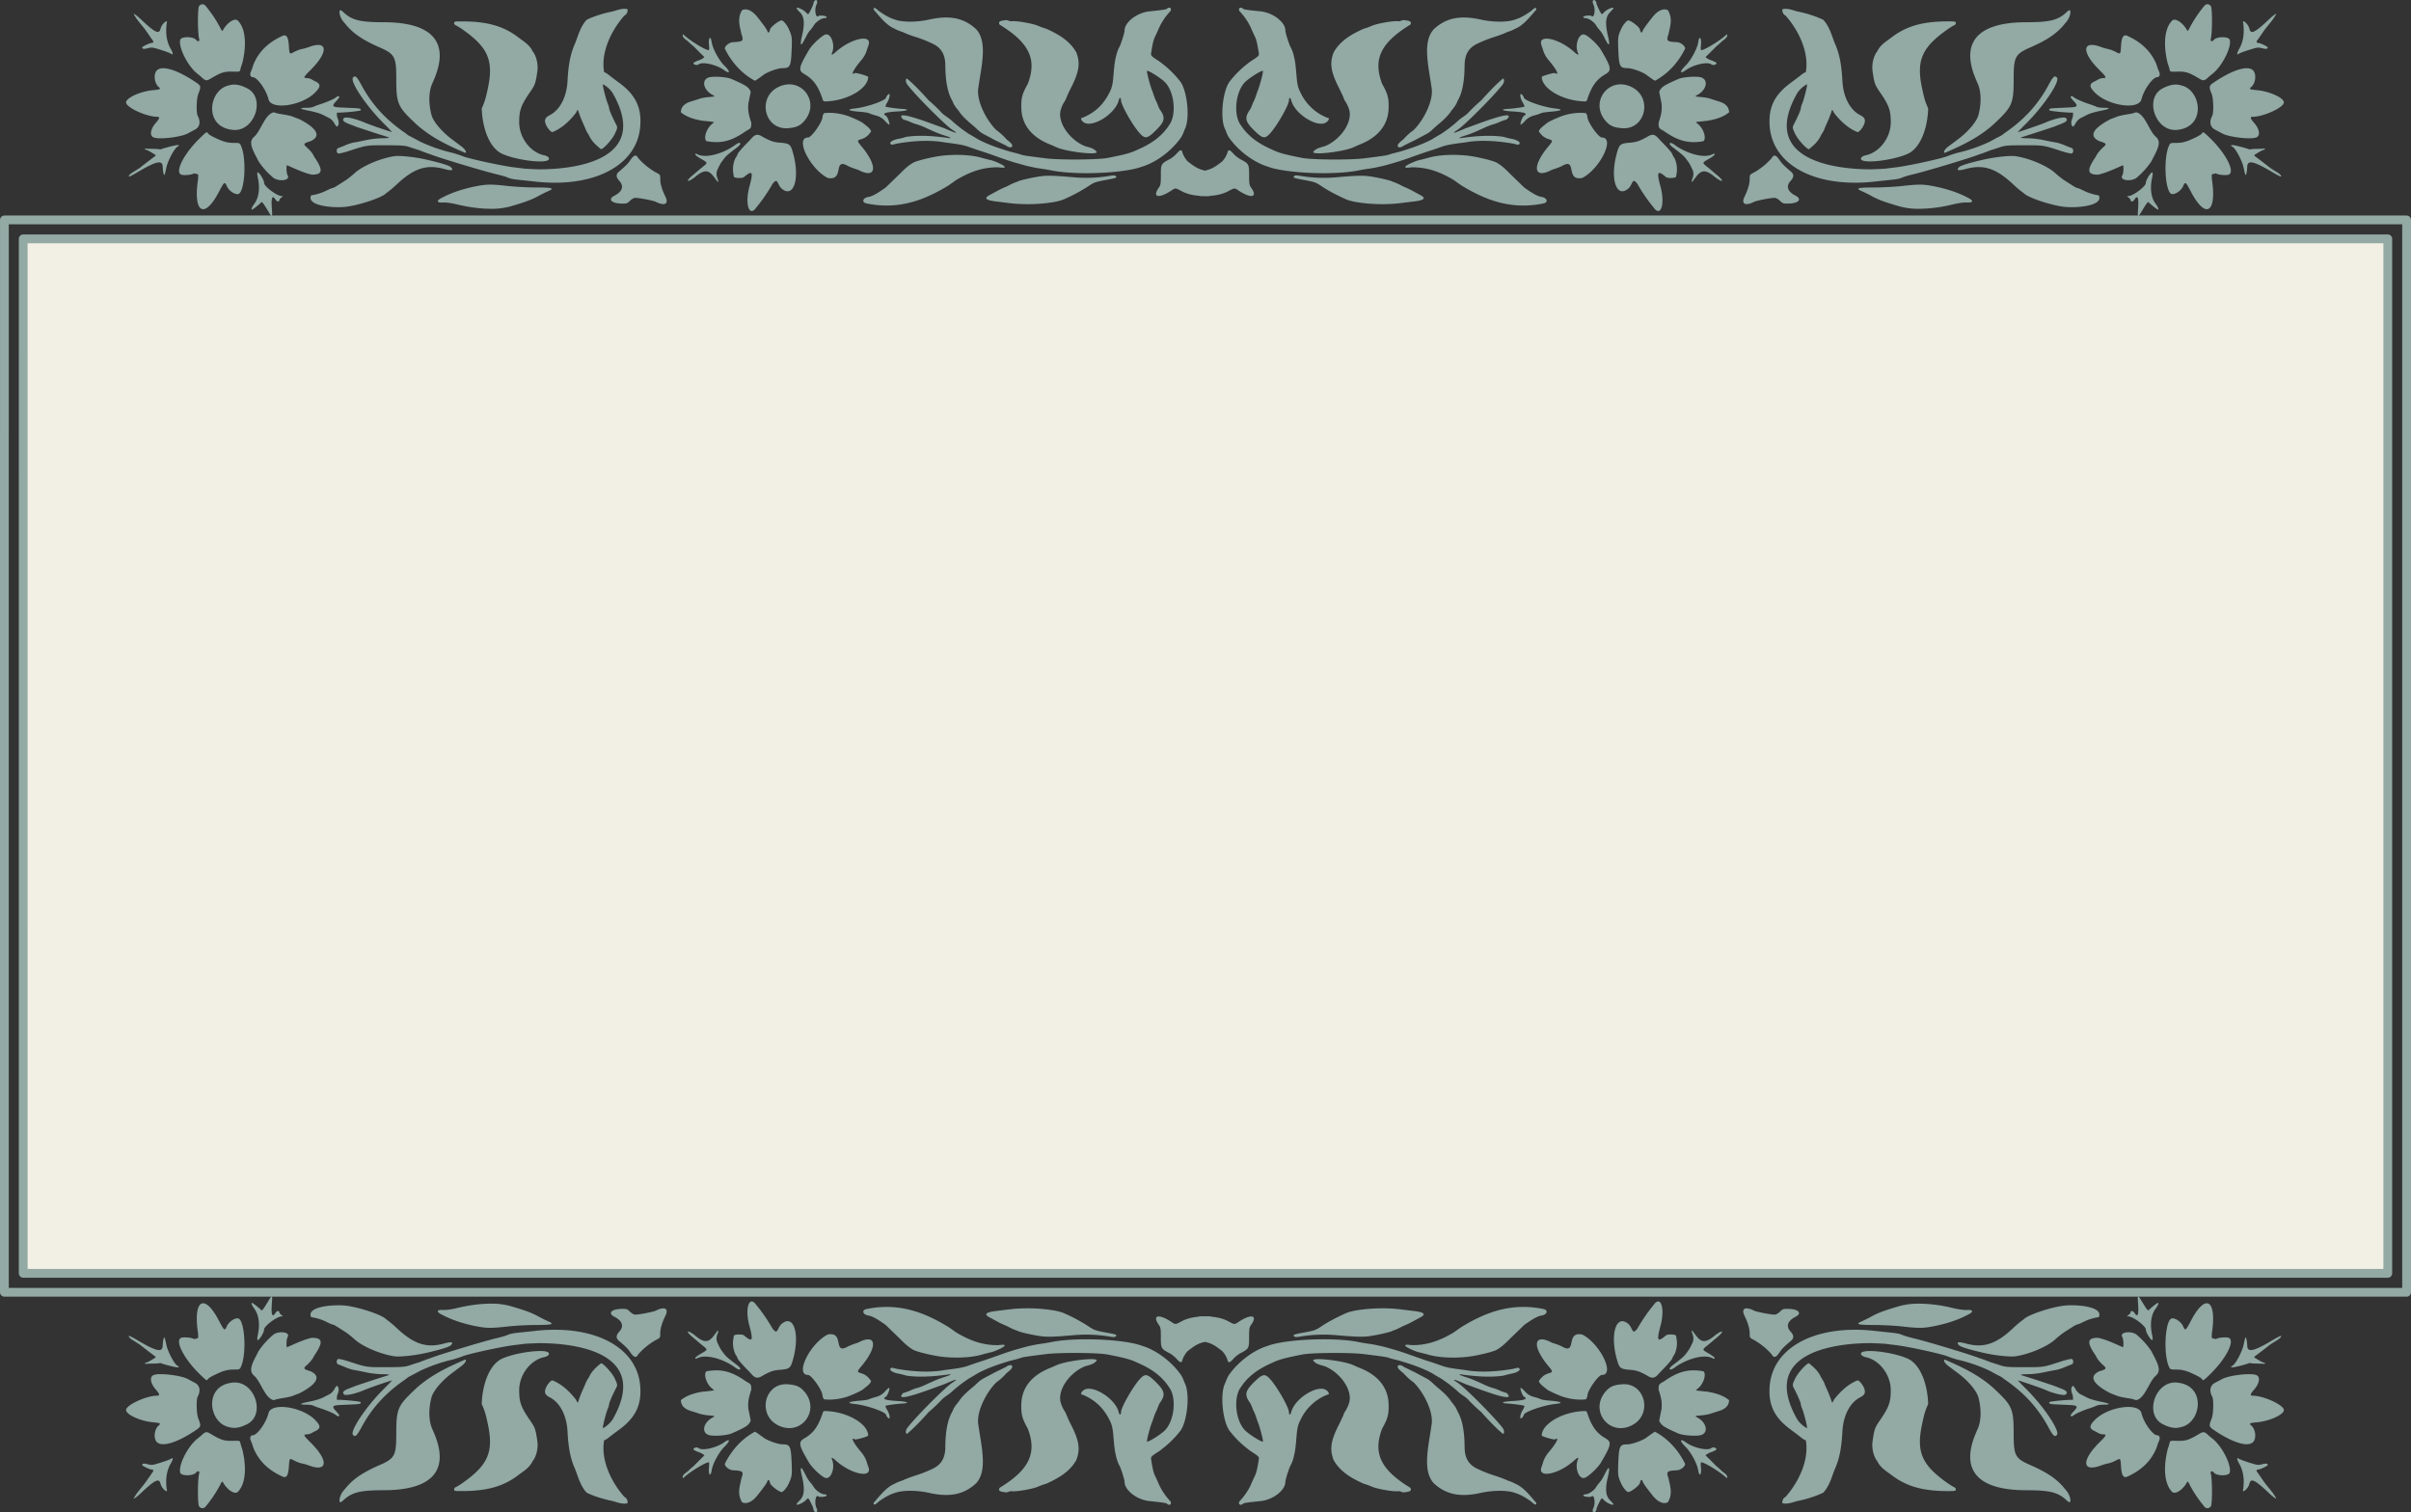 <svg xmlns="http://www.w3.org/2000/svg" xml:space="preserve" width="550" height="345" viewBox="0 0 145.521 91.281"><rect x="0" y="0" width="145.521" height="91.281" fill="#333333" stroke="none"/><path d="M.266 13.274h144.99v64.733H.265Z" style="display:inline;fill:none;stroke:#92a9a4;stroke-width:.53;stroke-linecap:round;stroke-linejoin:round;stroke-dasharray:none;stroke-dashoffset:0;stroke-opacity:1;stop-color:#000"/><path d="M1.4 14.417h142.72v62.447H1.402Z" style="display:inline;fill:#f2efe5;stroke:#92a9a4;stroke-width:.53;stroke-linecap:round;stroke-linejoin:round;stroke-dasharray:none;stroke-dashoffset:0;stroke-opacity:1;stop-color:#000"/><g style="fill:#92a9a4;fill-opacity:1;stroke-width:1;stroke-dasharray:none"><path d="M181.64 138.065c-.046 0-.03.2-.002.608.045.69-.045.878-.265.531-.09-.143-.267-.168-.267-.038 0 .047-.065.13-.143.184-.13.09-.132.097-.02.102.337.009 1.234.671 1.234.911 0 .222.401.836.472.723.02-.033.01-.185-.026-.338-.165-.723-.08-1.386.226-1.803.198-.27.263-.429.174-.429-.054 0-.545.386-.631.493-.056.073-.135-.015-.404-.451-.202-.328-.302-.496-.346-.493zm-33.81.35c-.09 0-.199.076-.316.241a11.533 11.533 0 0 0-1.138 1.631c-.36.48-.318.057-.595-.268-.921-.841-1.4.73-.798 2.613.132.415.247.485.846.53.459.034.683.107 1.234.405.526.343.664 0 1.018-.348.38-.374.71-.748.736-.83a1.342 1.33 0 0 1 .173-.313c.195-.447.203-.838.096-1.291-.077-.094-.59-.106-.699-.015-.607.506-.676.387-.39-.659.255-.929.13-1.702-.168-1.698zm38.644.125c-.284-.003-.68.386-1.115 1.207-.376.71-.406.73-.555.394-.134-.3-.53-.58-.784-.55-.478.054-.631 2.443-.217 3.35.09.199.106.205.487.205.484 0 .771.08 1.446.406.203.099.383.215.4.26.054.14.114.102.6-.37 1.083-1.047 1.72-2.27 1.302-2.49-.157-.085-.786-.03-.918.077-.395-.076-.288-.043-.293-.387.212-1.36.035-2.097-.353-2.1zm-20.34.028a4.967 4.967 0 0 0-1.307.169c-1.033.298-1.435.442-1.903.685a9.74 9.74 0 0 1-.774.383c-.443.193-.26.244.875.245.586 0 1.48.047 1.984.103 1.079.12 1.454.124 2.051.017.88-.152 1.806-.426 2.53-.805.477-.216.467-.39-.022-.357-.204.011-.586-.04-1.008-.14a10.213 10.122 0 0 0-2.426-.3zm10.779.114c-.184 0-.356.01-.511.026-.979.124-2.539.644-2.809.937a7.152 7.088 0 0 0-.773.633c-1.203 1.114-2.097 1.396-3.343 1.053-.508-.138-.677-.092-.454.128.12.118.726.303 1.761.535.803.179 1.864.288 2.24.228.985-.152 2.22-.675 2.772-1.17a5.975 5.922 0 0 1 .607-.48c.752-.48.878-.554.943-.554.037 0 .24-.084.446-.187a3.611 3.58 0 0 1 1.071-.327c.304-.603-.96-.831-1.95-.822zm-38.548.114c-1.604-.008-2.979.559-4.303 1.342-.222.137-.448.307-.646.44-1.022.6-1.9.881-2.946.872-1.109-.153.102.388.472.485.18.04.496.119.705.178.7.197 1.713.254 2.714.152.684-.07 1.918-.363 2.125-.506.415-.239.736-.587 1.011-.85l.917-.875c.454-.307.863-.588 1.21-.642.368-.055.5-.359.146-.447a7.12 7.12 0 0 0-1.405-.149zm-10.047.096a11.166 11.067 0 0 0-1.623.125c-.292.04-.661.13-.82.2-.711.312-1.33.64-1.735.91-.401.272-.5.308-1.189.433-.805.146-.868.17-.753.284.058.058.18.057.532-.005a9.935 9.847 0 0 1 2.51-.074c1.293.11 1.759.125 2.21.067.586-.075 1.592-.302 1.668-.377.282-.086.54-.223.778-.344.165-.061.455-.195.646-.3.191-.104.427-.23.526-.28.436-.223.3-.366-.431-.452-.313-.037-.766-.091-1.01-.122a11.19 11.19 0 0 0-1.309-.066zm25.745.003c-.24 0-.312.181-.153.506.251.512.368.903.368 1.236 0 .304 0 .304.346.477.455.268.85.578 1.202.976.14.265.305.229.541-.118.19-.274.305-.39.827-.83.212-.178.203-.38-.027-.624-.35-.372-.227-.752.333-1.033.487-.245.233-.537-.48-.552-.372-.01-.415.003-.612.194-.126.12-.277.203-.374.203-.289 0-1.278-.191-1.463-.283a1.216 1.205 0 0 0-.508-.152zm-38.384.56c-.343.005-.319.085-.254 1.032.065.563.226.669.676.782.4.109.714.351 1.03.594a1.743 1.728 0 0 1 .368.61c.056.233.156.215.42-.077a2.038 2.02 0 0 1 .476-.376c.611-.316.628-.343.628-1.104 0-.61.015-.7.146-.882.488-.68-.01-.779-.913-.182-.261.172-.261.173-.69-.053-.453-.239-.957-.34-1.719-.343h-.168zm45.867.928c-3.34.041-5.678 1.549-5.861 3.92-.1 1.306.33 2.179 1.483 3.016.302.22.634.468.738.553a1.14 1.13 0 0 0 .323.19c.251 1.38-.52 2.932-1.435 3.939-.143.044-.258.293-.204.434.348.082.712-.068 1.032-.154a7.967 7.896 0 0 0 1.835-.58c.445-.465.601-1.11.812-1.628.324-.704.475-1.443.54-2.642.06-1.095.534-1.992 1.244-2.352.317-.16.395-.313.302-.593-.09-.265-.354-.59-.483-.59-.675.265-1.213.778-1.66 1.342-.101.218-.124.236-.16.128a7.902 7.902 0 0 0-.356-.895 5.357 5.357 0 0 1-.18-.426c0-.016-.098-.184-.22-.372-.182-.417-.51-.694-.843-.965-.162 0-.77.655-.953 1.024-.219.447-.225.489-.105.717.235.436.481.992.481 1.083a1.213 1.202 0 0 0 .093.324c.137.325.399 1.356.344 1.356-.025 0-.405-.194-.679-.596-2.694-4.641 2.588-5.311 5.197-5.305.485.015.968.041 1.073.056.104.015.416.052.694.085.831.098 3.165.597 3.598.772a7.388 7.322 0 0 0 .726.235 11.241 11.141 0 0 1 2.287.785c.217.12.496.268.617.328a1.555 1.542 0 0 1 .252.14 3.08 3.053 0 0 0 .253.186c1.312.9 2.263 1.936 2.978 3.24.34.622.442.716.604.554.251-.25-.907-1.964-2.152-3.185-.342-.335-.608-.61-.592-.61.065 0 1.665.544 1.876.638.637.283 1.387.453 1.503.338.147-.146.05-.259-.346-.41l-.495-.191a102.401 101.49 0 0 0-2.332-.747c-.021-.034.177-.058.485-.056a6.132 6.077 0 0 0 1.153-.134 16.667 16.518 0 0 1 .845-.161 3.2 3.171 0 0 0 .6-.19 9.328 9.245 0 0 1 .497-.193c.141-.045.146-.323.006-.377-.057-.022-.42.061-.806.186-1.193.386-1.18.385-2.562.382-1.132-.001-1.342-.02-1.673-.131a18.98 18.98 0 0 0-.663-.209c-.282-.108-.577-.223-.837-.3-.408-.18-3.602-1.133-4.56-1.36a7.65 7.581 0 0 1-.757-.21c-.255-.112-.39-.142-.931-.197l-1.137-.12a12.323 12.214 0 0 0-1.489-.074zm-11.316.046c-.035.022-.045.086-.021.143.136.327.14.518.011.777-.19.38-.186.377-.39.647-.181.238-.301.344-.932.816-.279.207-.339.337-.157.332a1.142 1.132 0 0 0 .328-.188c.753-.525 2.04-.948 2.663-.561.185 0 .06-.134-.328-.358-.49-.278-.485-.262-.11-.561a10.646 10.551 0 0 0 .331-.27 12.36 12.25 0 0 1 .364-.304c.53-.433.409-.55-.143-.14-.914.775-1.13.31-1.617-.333zm30.712.125c-.307 0-.556.124-.42.34.079.123.109.636.043.701-.553-.238-1.218-.55-1.757-.655-.767 0-.806.313-.156 1.246.114.255.305.447.468.61.328.27.307.318-.205.464-1.116.502.234 1.262.786 1.54.165.06.356.132.426.16.148.062.366.109.872.19a2.21 2.19 0 0 1 .484.123c.62-.097.921-1.27 1.365-1.669.351-.295.324-.606-.12-1.43a13.721 13.599 0 0 1-.161-.312 5.5 5.451 0 0 0-.962-1.07c-.154-.164-.426-.238-.663-.238zm-38.699.134c-.823.022-.22 1.324-1.08.912-.256-.15-.555-.236-.822-.325-1.305-.68-1.419.262-.201 1.674.284.33.28.377-.03.46-.336.105-.496.279-.683.53.053.23.395.428.601.61a5.47 5.422 0 0 0 .737.348c.611.277 1.397.39 1.976.316a.502.497 0 0 0 .111-.268c.001-.344.774-1.424 1.018-1.424.945 0-.125-2.172-1.383-2.808a1.09 1.08 0 0 0-.243-.023zm49.455.12c-.053 0-.28.11-.556.273-1.362.805-1.807.904-1.823.41a2.112 2.112 0 0 0-.063-.486c-.062-.164-.064-.159-.2.452-.102.458-.544 1.28-.758 1.41-.276.168-.066.171.571.006a4.93 4.885 0 0 0 .61-.183c.286.06.648.031.983.057.07.019.112 0 .112-.056-.281-.068-.481-.23-.68-.333-.103-.078-.103-.087.015-.171a40.209 39.851 0 0 0 .96-.726 5.555 5.505 0 0 1 .408-.265c.33-.197.43-.286.431-.38 0-.005-.003-.008-.01-.008zm-67.44.236c-1.522 0-3.137.164-3.91.45-1.134.345-2.164 1.21-2.747 2.027-.12.182-.195.402-.267.576-.362.686-.199 2.549.288 3.271a6.868 6.807 0 0 0 1.318 1.3 1.644 1.63 0 0 0 .185.14c.577.366.607.397.58.574-.088.596-.17.937-.27 1.137-.063.125-.196.41-.293.634-.15.346-.454.79-.767 1.116-.174.181.024.378.21.204.062-.06.246-.088 1.25-.19.877-.09 1.746-.754 1.743-1.337 0-.158.28-1.02.38-1.17a2.426 2.404 0 0 0 .21-.568c.096-.392.131-.638.196-1.433.048-.57.111-.824.288-1.154a3.493 3.462 0 0 1 1.868-1.724c.161 0 .155-.128-.011-.281-.558-.513-2.272.502-2.523 1.492-.055.218-.152.213-.158-.006-.008-.329-.813-1.729-1.31-2.277-.373-.411-.534-.392-1.09.14-.662.631-.737.89-.41 1.4.148.177.208.405.29.596.14.253.225.548.315.8.114.236.376 1.187.377 1.373 0 .131-1.025-.502-1.303-.804-.578-.629-.762-1.959-.383-2.756.585-.986 1.416-1.501 2.367-1.91.463-.218.872-.327 2.098-.564.666-.128 3.36-.146 4.324-.027 1.357.166 1.645.209 1.767.26.07.03.39.114.711.19.804.232 1.653.517 2.335.882a19.477 19.304 0 0 0 .662.387c.273.19.506.34.742.54.156.12.328.261.379.317a2.61 2.587 0 0 0 .315.25c.307.21.373.263.495.396.176.194.661.646.847.79.489.531 1.012 1.099 1.556 1.538.108-.067.083-.281-.054-.451-.642-.809-2.66-2.803-3.149-3.113-.487-.306-.296-.268.59.116.586.188 3.736 1.442 2.86.597a3.426 3.426 0 0 1-.525-.186 2.655 2.655 0 0 0-.439-.156 3.803 3.803 0 0 1-.536-.2c-.856-.387-1.007-.447-1.455-.585-.311-.097-.426-.157-.334-.172.995.139 2.082.242 3.084.093a4.941 4.897 0 0 1 .541-.134c.341-.058.624-.213.582-.32-.042-.11-.109-.112-.402-.026-1.139.201-2.382.288-3.441.092-.872-.105-1.154-.153-1.514-.253-.342-.119-.712-.25-1.006-.338-1.004-.319-1.832-.663-2.78-.908-.336-.11-1.06-.269-1.453-.32a14.382 14.254 0 0 1-.788-.13c-.644-.127-1.521-.185-2.435-.185zm38.44.815c-.42.006-.671.088-.555.27.037.059.171.127.297.153.986.202 1.774 1.226 1.774 2.303 0 .83-.13 1.18-.77 2.095-.353.507-.39.61-.514 1.464-.067.467.078 1.06.335 1.365.21.445.61.675.968.938 1.04.797 2.178 1.128 3.915 1.14.6.004.648-.005.648-.117 0-.065-.056-.137-.125-.159-.07-.022-.338-.19-.598-.377-1.698-1.206-2.07-2.12-1.644-4.04.16-.719.204-.868.42-1.356-.034-1.153-.417-2.549-1.3-3.08-.641-.35-2.052-.611-2.852-.6zm-38.815.563c-.213.005-.349.03-.349.088.218.31.582.31.917.446 1.05.47 1.874 1.654 1.616 2.504a2.295 2.295 0 0 1-.233.516 1.196 1.186 0 0 0-.152.284c0 .03-.17.387-.377.797-.535 1.056-.616 1.646-.33 2.376.48.843 1.313 1.284 2.103 1.638.166.043.421.134.571.203.35.158 1.488.36 1.84.326a.46.46 0 0 1 .252.037c.042.03.146.045.233.034.36-.046.442-.084.442-.202a.18.179 0 0 0-.12-.157c-1.946-1.199-2.58-2.314-1.906-4.058.406-.717.48-.992.457-1.728-.036-1.132-.753-2.006-2.06-2.504a8.423 8.423 0 0 1-.41-.177c-.513-.233-1.855-.432-2.495-.423zm44.143.036c-.153 0-.011.253.248.444l.648.475c.738.54 1.342 1.243 1.467 1.708.215.801.198 1.618-.045 2.164-.06.134-.132.301-.161.37-1.072 2.547.176 3.91 3.577 3.91 1.633 0 2.212.138 2.803.667.21.189.255.207.288.117.06-.154-.075-.536-.264-.752-.09-.104-.212-.245-.27-.317-.613-.676-1.384-1.063-2.124-1.4-1.24-.521-1.323-.667-1.324-2.32-.001-1.599-.113-1.864-1.198-2.884-1.045-1.01-2.306-1.618-3.645-2.182zm-38.414.38c-.05 0-.089.02-.111.057-.06.099.05.242.383.495.233.253.452.46.726.646.684.665 1.449 2.07 1.255 2.997-.202 1.445-.655 3.124.16 4.005.856.79 1.858.994 3.314.675.908-.198 1.929-.192 2.453.015.409.122.798.379 1.078.572.28.256.383.288.383.112-.424-.481-.88-1.076-1.452-1.321a3.196 3.196 0 0 0-.582-.239c-.114-.064-.491-.207-.838-.32a9.306 9.306 0 0 1-1.233-.469c-.653-.29-.942-.755-.948-1.527-.009-1.15-.171-1.945-.51-2.502-.1-.292-.292-.486-.446-.684-.14-.23-.453-.552-.868-.892a8.134 8.134 0 0 1-.487-.429 1.86 1.86 0 0 0-.415-.286 51 51 0 0 1-.759-.4c-.267-.123-.559-.269-.804-.386a.488.484 0 0 0-.3-.12zm20.708.363c-.782.004-1.4.293-2.124.797-.381.171-.312.278-.335.536.21.65.247.88.21 1.35-.064.281-.124.628-.166.804.126.327.318.456 1.354.9.329.14 1.286.205 1.597.108.541-.171.391-.87-.263-1.22-.198-.104-.198-.104.263-.147a3.542 3.51 0 0 0 .632-.105c.093-.034.375-.123.628-.2.469-.138.709-.394.709-.754-.45-.364-1.028-.502-1.528-.587-.564-.057-.768-.08-.8-.09-.013-.006.048-.065.135-.134.393-.305.62-1.002.388-1.191a3.682 3.65 0 0 0-.7-.067zm39.104.265c-.622.005-1.531.15-1.88.343-.087.047-.31.163-.496.259-.346.177-.418.548-.19.972.107.198.083 1.176-.037 1.484-.225.58-.225.58.293.917 1.237.799 2.229 1.088 2.6.757.272-.241.206-.907-.117-1.172-.169-.139-.107-.171.4-.216.885-.076 1.902-.532 1.902-.852 0-.35-1.43-.998-2.202-.998-.19 0-.165-.12.094-.407.39-.435.472-.89.18-1.021-.105-.048-.305-.067-.547-.066zm-5.215.578c-1.402.025-2.119 2.22-.864 2.882.508.26.906.341 1.325.213 1.42-.298 1.804-2.92-.324-3.092a1.321 1.31 0 0 0-.137-.003zm-38.776.12c-.05 0-.101 0-.152.004-.571.048-.836.16-1.121.472-1.212 1.329.201 3.18 1.817 2.38 1.453-.719.984-2.85-.544-2.858zm31.607.121c-.036 0-.066.052-.102.148-.054.373.155.405.106.819-.304-.024-1.624.1-1.658.156-.068.109.036.142.529.161l.867.039c.601.027.65.09.316.442-.124.128-.223.26-.223.29.047.117.208-.01.226-.01.054-.087.6-.329 1.118-.495a4.303 4.264 0 0 0 .503-.187c.06-.034.28-.062.489-.062.54 0 .47-.075-.193-.206-.52-.102-.874-.216-1.133-.363a4.119 4.119 0 0 0-.294-.145.92.912 0 0 1-.348-.342c-.096-.168-.154-.247-.202-.244zm-38.889.122h-.003c-.06.063.125.563.23.62.307.164.045.26-.83.305-.698.037-.886.146-.3.177.403.021 1.127.121 1.166.163.017.015-.045.158-.138.313-.198.336-.21.709-.017.494.06-.067.11-.149.11-.18 0-.201 1.368-.673 2.196-.76.646-.065.478-.168-.386-.234-.272-.022-.541-.064-.6-.095a3.34 3.34 0 0 0-.478-.158 1.228 1.217 0 0 1-.65-.384 1.464 1.45 0 0 0-.3-.26zm42.73 1.336c-.748.018-1.734.347-2.282.89-.42.417-.424.606-.02.79a4.327 4.288 0 0 1 .254.135.77.763 0 0 0 .32.09c.286.001.256.072-.243.559-1.29 1.259-1.226 2.1.12 1.598a3.037 3.01 0 0 1 .49-.137 2.251 2.231 0 0 0 .544-.204c.33-.171.33-.171.365.395.04.608.142.8.391.748 1.041-.449 1.728-1.103 2.11-2.019a3.918 3.883 0 0 1 .177-.485c.1-.209.04-.388-.132-.392-.317-.006-.95-.886-1.107-1.537-.074-.308-.475-.443-.986-.43zm-38.259.283a4.22 4.22 0 0 0-.288.021c-1.416.131-2.695.927-2.701 1.68 0 .067.869.315.944.268.324-.198.09.263-.459.899a2.104 2.085 0 0 0-.357.586c-.045.146-.11.344-.146.441-.3.816 1.232.504 2.319-.472.22-.197.323-.223.25-.062-.255.561.068 1.425.479 1.28.269-.093.923-.7 1.131-1.047.74-1.23.78-1.437.336-1.693-.653-.375-.986-.836-1.306-1.802-.024-.075-.053-.1-.202-.097zm4.99 1.436c-.205.107-.373.25-.56.373-.219.204-1.042.503-1.391.506-.543.003-.592.11-.642 1.399-.03.744-.01.858.221 1.35.12.258.383.564.481.564.194 0 .785-.45.824-.626.052-.238.135-.287.192-.113.04.125.243.408.696.97.367.457.766.634 1.083.48.361-.603.155-1.109.05-1.647-.176-.494-.126-.542.598-.576.253-.012.568-.26.568-.444-.491-.988-1.228-1.762-2.122-2.234zm38.605.036a.544.54 0 0 0-.235.092c-.772.456-.982.522-1.61.507-.485-.012-.486-.01-.525.162a3.659 3.659 0 0 1-.128.41c-.24.922-.36 2.313.319 2.983.22.182.73-.14 1.022-.646.066-.118.078-.11.195.119.3.578.657 1.08 1.075 1.579.147.111.294.095.423-.048.115-.125.112-1.904-.005-2.3-.046-.164.101-.198.224-.05.206.245 1.052.245 1.115 0 .136-.535-.545-1.847-1.226-2.369a3.341 3.341 0 0 1-.258-.211c-.172-.164-.274-.234-.387-.228zm-36.737.556c-.096.003-.003.184.282.461.382.373.818 1.17.891 1.624.083.524.251.314.188-.237-.02-.183-.009-.313.027-.313.22 0 1.242.61 1.721 1.03.1.089.11.086.11-.029-.045-.183-.259-.289-.382-.393a5.267 5.267 0 0 0-.406-.36 28.36 28.36 0 0 0-.74-.724c.036-.066.223-.173.417-.239.196-.065.353-.153.353-.193 0-.105-.258-.166-.356-.085-.257.211-1.244-.003-1.799-.39-.153-.108-.255-.154-.306-.152zm39.164 1.242c-.068-.006-.012.193.13.418.309.557.343 1.16.26 1.768-.077.166.07.136.244-.052a.91.901 0 0 0 .193-.348c.093-.42.387-.283 1.39.655.28.26.473.4.5.357-.299-.531-.622-.786-.977-1.316l-.314-.449c-.128-.137-.117-.238.026-.238.132 0 .667-.252.667-.313 0-.11-.122-.126-.398-.053-.238.062-.338.056-.65-.038-.555-.163-.931-.299-1.02-.366-.021-.016-.037-.025-.05-.025zm-44.307.697c-.051.011-.137.16-.367.609a2.09 2.09 0 0 1-.266.389 2.397 2.397 0 0 0-.254.335c-.132.223-.521.484-.718.484-.084 0-.165.031-.177.07-.032.095.491.16.596.075.187-.155.283.496.12.808-.114.218-.013.402.137.254a.268.265 0 0 0 .075-.158c0-.114.324-.767.38-.767.023 0 .094.056.157.126.18.197.663.402.663.282 0-.018-.114-.15-.253-.29-.305-.31-.34-.781-.13-1.651.067-.276.097-.524.067-.554-.009-.01-.018-.015-.03-.012z" style="fill:#92a9a4;fill-opacity:1;stroke-width:.997;stroke-dasharray:none" transform="matrix(.857 0 0 .869 -26.61 -41.722)"/><path d="M50.187 138.065c-.045-.003-.146.167-.345.491-.27.438-.35.526-.406.453-.084-.107-.579-.493-.631-.493-.09 0-.026.158.174.43.307.416.39 1.08.225 1.802-.033.153-.045.305-.024.338.07.113.47-.5.47-.723 0-.238.898-.902 1.235-.911.112-.003.11-.012-.02-.102-.078-.055-.141-.137-.141-.184 0-.13-.18-.105-.268.038-.22.347-.312.16-.266-.531.027-.408.045-.607-.003-.608zm33.793.35c-.285.024-.4.786-.15 1.696.289 1.046.218 1.164-.39.657-.109-.089-.621-.077-.698.015-.108.455-.1.848.096 1.293a1.342 1.33 0 0 1 .171.313c.026.082.358.456.737.83.355.347.493.69 1.019.348.55-.298.775-.372 1.234-.405.6-.045.713-.115.846-.53.6-1.883.123-3.454-.797-2.613-.276.325-.234.748-.598.268a11.632 11.529 0 0 0-1.136-1.63c-.125-.176-.239-.25-.334-.242zm-38.626.125c-.388.004-.567.742-.353 2.103-.005.343.102.31-.293.388-.132-.11-.76-.164-.918-.08-.418.221.22 1.445 1.301 2.49.487.473.547.51.601.372.017-.045.197-.164.401-.26.674-.327.96-.407 1.443-.407.383 0 .397-.006.489-.205.416-.907.261-3.296-.217-3.35-.255-.03-.65.25-.784.55-.15.335-.18.316-.556-.393-.436-.822-.83-1.21-1.112-1.206zm20.225.028c-.692.003-1.481.105-2.31.298-.422.102-.806.154-1.01.14-.488-.03-.498.143-.022.36.725.378 1.65.652 2.53.804.596.107.973.104 2.052-.017a21.942 21.746 0 0 1 1.984-.103c1.135 0 1.318-.053.876-.245a10.128 10.038 0 0 1-.777-.383c-.466-.243-.868-.387-1.9-.685a5.075 5.03 0 0 0-1.423-.169zm-10.775.114c-.972.009-2.133.24-1.841.823.338.05.723.15 1.072.328.207.101.408.185.447.185.064 0 .191.074.944.554.138.09.41.305.606.48.55.495 1.787 1.018 2.771 1.17.379.06 1.44-.049 2.24-.228 1.038-.232 1.642-.417 1.76-.535.223-.22.056-.268-.45-.128-1.248.343-2.142.06-3.347-1.053a7.176 7.112 0 0 0-.771-.633c-.27-.293-1.829-.813-2.81-.937a5.374 5.326 0 0 0-.623-.026zm38.66.114a7.08 7.08 0 0 0-1.406.15c-.353.086-.222.39.146.446.347.054.754.335 1.208.642l.917.874c.275.264.598.613 1.013.85.206.144 1.443.437 2.125.507 1 .1 2.014.045 2.714-.152.207-.06.526-.138.706-.178.37-.097 1.578-.638.472-.484-1.046.01-1.925-.273-2.948-.873-.197-.133-.423-.303-.647-.44-1.322-.783-2.697-1.35-4.3-1.342zm9.857.096a10.733 10.638 0 0 0-1.12.065l-1.01.122c-.73.087-.867.23-.431.453.097.05.335.176.526.28.19.104.48.238.646.298.239.122.496.26.781.346.074.074 1.078.3 1.666.376.45.058.916.044 2.209-.067a9.934 9.845 0 0 1 2.51.075c.351.06.473.062.531.005.116-.115.053-.139-.75-.283-.69-.127-.79-.164-1.191-.432a11.84 11.734 0 0 0-1.734-.913 3.838 3.804 0 0 0-.823-.2 11.298 11.198 0 0 0-1.81-.125zm-25.558.003a1.216 1.205 0 0 0-.506.152c-.187.092-1.174.283-1.463.283-.097 0-.248-.082-.375-.204-.196-.19-.24-.203-.61-.194-.716.018-.967.308-.481.551.562.283.682.663.332 1.035-.229.244-.238.447-.026.626.522.438.637.554.825.828.238.347.403.383.541.118a4.842 4.842 0 0 1 1.204-.975c.347-.174.346-.174.346-.476 0-.335.117-.726.368-1.238.16-.325.087-.506-.155-.506zm38.387.56h-.171c-.762.004-1.262.105-1.718.343-.428.227-.428.225-.69.054-.903-.596-1.399-.498-.91.182.13.181.146.272.146.881 0 .76.015.79.626 1.103.141.074.356.244.478.378.262.292.36.31.418.077.039-.163.225-.472.368-.61.316-.243.631-.486 1.03-.595.45-.113.611-.219.676-.782.066-.947.09-1.027-.253-1.032zm-45.868.928a12.323 12.214 0 0 0-1.49.071c-.321.036-.832.09-1.136.12-.54.056-.674.086-.931.2-.07.03-.41.124-.758.207-.959.228-4.15 1.182-4.56 1.359a13.135 13.018 0 0 0-.837.302c-.156.045-.455.139-.662.209-.331.111-.541.128-1.673.13-1.383.004-1.37.006-2.564-.38-.385-.126-.747-.21-.804-.187-.14.054-.135.332.007.376.06.019.285.105.497.193.213.09.482.175.601.19.116.016.496.09.842.163.368.078.85.134 1.154.134.306-.003.506.021.485.055a99.98 99.98 0 0 0-2.332.747c-.07.028-.293.113-.496.19-.397.152-.492.265-.344.411.115.115.867-.055 1.503-.338a30.974 30.698 0 0 1 1.874-.639c.018 0-.248.274-.59.611-1.245 1.221-2.404 2.936-2.153 3.184.162.161.263.069.603-.55.715-1.307 1.668-2.344 2.98-3.243a2.99 2.964 0 0 0 .252-.186c.017-.02.131-.082.253-.142.12-.06.398-.205.616-.326a11.377 11.275 0 0 1 2.287-.787c.226-.06.553-.163.726-.233.434-.175 2.768-.674 3.598-.772.278-.033.59-.071.696-.086.103-.015.586-.039 1.071-.055 2.61-.006 7.893.664 5.197 5.305-.273.402-.652.596-.68.596-.053 0 .207-1.03.345-1.356a1.225 1.214 0 0 0 .095-.324c0-.09.245-.648.478-1.083.123-.228.117-.268-.104-.717-.18-.367-.79-1.024-.951-1.024-.335.27-.662.55-.845.965a3.261 3.232 0 0 0-.22.372c0 .017-.08.209-.181.426a8.07 7.998 0 0 0-.353.894c-.036.109-.06.09-.161-.127-.448-.566-.988-1.077-1.66-1.34-.13 0-.396.323-.485.588-.093.279-.015.432.304.593.71.359 1.184 1.257 1.243 2.353.064 1.198.216 1.937.54 2.641.21.519.367 1.162.812 1.628.526.253 1.189.45 1.834.58.321.086.685.238 1.034.155.055-.142-.062-.39-.205-.435-.915-1.007-1.686-2.56-1.436-3.939a1.14 1.13 0 0 0 .323-.19c.105-.085.437-.334.74-.551 1.153-.839 1.582-1.713 1.48-3.018-.18-2.37-2.52-3.879-5.86-3.92zm11.316.046c-.487.643-.703 1.11-1.617.333-.551-.412-.673-.293-.143.14.182.15.346.286.364.304.017.018.165.139.33.27.377.3.381.283-.109.563-.388.22-.51.356-.329.356.625-.387 1.91.036 2.665.561.138.102.285.187.327.188.182.005.122-.125-.155-.332-.63-.472-.751-.576-.931-.816-.206-.27-.203-.267-.391-.647-.13-.259-.126-.45.01-.777.024-.057.015-.12-.021-.143zm-30.71.125c-.24 0-.511.074-.666.238a5.49 5.441 0 0 0-.962 1.071 11.827 11.722 0 0 1-.16.313c-.444.822-.471 1.134-.12 1.428.442.4.744 1.572 1.365 1.669.066-.036.284-.09.485-.122.507-.082.725-.129.872-.191.07-.03.26-.101.424-.16.553-.278 1.901-1.038.787-1.54-.51-.146-.533-.193-.205-.466.165-.16.356-.353.468-.607.651-.936.61-1.246-.157-1.246-.537.105-1.203.417-1.756.656-.066-.067-.036-.581.042-.703.136-.216-.112-.34-.417-.34zm38.653.134a1.162 1.151 0 0 0-.198.025c-1.26.636-2.33 2.808-1.385 2.808.244 0 1.015 1.08 1.018 1.422 0 .078.05.199.111.269.58.075 1.365-.038 1.976-.313.244-.096.496-.215.737-.35.206-.182.55-.38.6-.611-.184-.25-.345-.424-.68-.529-.313-.083-.316-.13-.032-.46 1.218-1.412 1.102-2.355-.202-1.674-.266.09-.564.174-.821.325-.873.42-.236-.934-1.126-.91zm-49.415.12c-.005 0-.006.004-.006.009.001.094.102.181.43.38.186.111.37.232.411.265.09.077.786.603.956.725.12.085.12.094.015.171-.197.103-.398.265-.678.334 0 .054.042.074.11.055.337-.025.697.003.983-.057.042.026.315.108.612.184.635.164.847.162.57-.006-.213-.131-.653-.954-.757-1.41-.135-.612-.138-.616-.2-.452-.03.077-.057.296-.064.485-.015.495-.46.395-1.822-.41-.285-.169-.52-.282-.56-.272zm67.445.236c-.913 0-1.792.06-2.435.185a14.382 14.254 0 0 1-.789.13 10.22 10.128 0 0 0-1.452.32c-.95.245-1.776.59-2.78.908-.295.09-.664.22-1.007.338-.36.1-.642.148-1.515.253-1.06.194-2.3.11-3.441-.092-.292-.086-.358-.083-.4.025-.042.108.24.263.58.32.128.02.371.081.541.135 1.004.149 2.09.044 3.087-.093.09.015-.023.075-.335.172-.447.138-.601.198-1.455.585a3.646 3.613 0 0 1-.537.2c-.102.022-.3.092-.438.156-.14.066-.376.15-.526.186-.875.845 2.275-.41 2.861-.595.885-.386 1.075-.424.59-.117-.49.309-2.508 2.303-3.15 3.112-.135.17-.162.384-.053.451.544-.44 1.067-1.007 1.555-1.537.185-.144.672-.597.848-.79.121-.133.188-.187.494-.397a2.95 2.95 0 0 0 .316-.25c.052-.055.222-.197.378-.316.236-.201.468-.352.741-.54.131-.072.429-.245.662-.388.683-.365 1.532-.65 2.337-.882a7.42 7.42 0 0 0 .71-.19c.12-.051.41-.094 1.768-.261.962-.118 3.658-.1 4.323.028 1.227.237 1.636.346 2.098.566.952.407 1.783.92 2.366 1.91.38.795.195 2.125-.382 2.752-.28.304-1.303.937-1.303.806 0-.186.263-1.136.377-1.373.092-.252.175-.547.316-.799.081-.192.141-.42.289-.598.329-.508.254-.767-.41-1.4-.555-.53-.715-.552-1.089-.139-.496.548-1.303 1.948-1.31 2.277-.005.22-.106.224-.16.006-.25-.99-1.964-2.004-2.521-1.492-.167.153-.173.283-.012.283.857.353 1.447.9 1.868 1.722.178.33.24.584.289 1.154.066.795.099 1.043.197 1.433.057.228.15.483.207.569.1.149.382 1.011.382 1.17-.001.58.864 1.244 1.743 1.335 1.002.104 1.187.131 1.252.19.183.175.382-.021.207-.203a4.274 4.236 0 0 1-.766-1.116c-.098-.223-.229-.51-.292-.634-.102-.2-.183-.541-.272-1.137-.027-.178.003-.208.579-.575.054-.034.138-.097.185-.14a6.818 6.818 0 0 0 1.32-1.299c.486-.722.65-2.587.288-3.27-.072-.175-.148-.395-.268-.577-.583-.82-1.612-1.681-2.745-2.026-.774-.287-2.39-.45-3.91-.45zm-38.558.815c-.814.013-2.125.265-2.735.599-.882.531-1.265 1.927-1.301 3.081.216.487.264.636.422 1.354.425 1.922.054 2.835-1.643 4.041a4.26 4.223 0 0 1-.6.377c-.067.022-.124.094-.124.16 0 .111.048.12.646.116 1.74-.012 2.877-.343 3.917-1.14.357-.263.757-.493.968-.938.257-.306.402-.898.335-1.365-.124-.853-.16-.959-.514-1.464-.64-.914-.768-1.266-.768-2.095 0-1.077.787-2.1 1.772-2.303.126-.025.26-.094.297-.154.126-.198-.183-.277-.672-.27zm38.85.563c-.668.008-1.92.2-2.411.423a10.174 10.084 0 0 1-.41.177c-1.308.498-2.027 1.37-2.061 2.505-.023.735.051 1.01.457 1.728.675 1.743.04 2.859-1.906 4.058a.18.179 0 0 0-.12.156c0 .12.083.156.442.203.085.01.19-.005.233-.035.04-.03.155-.047.252-.037.352.034 1.491-.168 1.84-.328a4.208 4.17 0 0 1 .57-.2c.79-.357 1.624-.796 2.103-1.638.287-.731.206-1.32-.33-2.377a9.169 9.087 0 0 1-.376-.797 1.196 1.186 0 0 0-.153-.284 2.262 2.242 0 0 1-.232-.516c-.26-.85.565-2.034 1.616-2.502.335-.137.697-.138.917-.448 0-.064-.173-.09-.433-.088zm-44.06.036c-1.34.566-2.603 1.172-3.646 2.182-1.086 1.02-1.196 1.285-1.198 2.885 0 1.653-.084 1.8-1.324 2.32-.742.336-1.512.723-2.123 1.4a12.687 12.574 0 0 1-.27.316c-.19.215-.327.598-.267.753.035.089.078.071.29-.118.591-.529 1.17-.667 2.803-.667 3.401 0 4.65-1.363 3.577-3.91a19.38 19.208 0 0 0-.16-.37c-.244-.546-.26-1.363-.046-2.164.125-.465.729-1.168 1.467-1.708l.646-.477c.26-.19.403-.442.251-.442zm38.387.38a.523.518 0 0 0-.273.119c-.244.117-.537.263-.806.387-.269.144-.61.323-.757.4a1.863 1.863 0 0 0-.415.285 7.815 7.745 0 0 1-.488.429c-.414.34-.726.661-.866.894-.155.196-.346.39-.445.682-.34.557-.503 1.352-.512 2.502-.007.772-.293 1.236-.947 1.527a9.303 9.22 0 0 1-1.235.47 7.044 6.981 0 0 0-.838.32 3.094 3.094 0 0 0-.581.238c-.571.245-1.028.84-1.453 1.32 0 .177.103.145.383-.11.28-.195.67-.45 1.08-.573.523-.207 1.544-.213 2.45-.015 1.458.319 2.46.115 3.317-.675.814-.881.36-2.562.158-4.006-.194-.927.572-2.331 1.256-2.994a4.118 4.081 0 0 0 .724-.648c.334-.253.447-.396.385-.495-.027-.043-.075-.062-.135-.06zm-20.68.363c-.22 0-.451.02-.704.065-.23.191-.002.888.39 1.194.087.068.15.128.135.134a11.449 11.347 0 0 1-.8.089c-.502.085-1.077.223-1.528.587 0 .36.24.617.71.755.25.075.534.164.627.198a3.6 3.6 0 0 0 .632.106c.461.043.461.042.264.149-.655.348-.807 1.047-.264 1.217.31.098 1.27.033 1.597-.108 1.037-.444 1.23-.572 1.354-.9-.042-.175-.102-.522-.168-.804-.035-.47 0-.7.21-1.35-.022-.257.047-.364-.335-.536-.723-.503-1.339-.792-2.12-.796zm-39.186.265a1.316 1.305 0 0 0-.467.066c-.292.13-.21.586.18 1.021.257.288.286.407.093.407-.772 0-2.201.648-2.201.998 0 .32 1.019.775 1.902.852.507.045.568.077.4.216-.321.265-.39.93-.119 1.172.373.33 1.365.042 2.6-.756.52-.337.522-.336.296-.918-.12-.308-.145-1.285-.039-1.484.229-.424.155-.795-.19-.972a26.147 25.914 0 0 1-.495-.26c-.365-.199-1.338-.35-1.96-.342zm5.227.578-.069.003c-2.128.173-1.743 2.796-.323 3.092.42.127.816.045 1.323-.213 1.277-.673.516-2.928-.93-2.882zm38.846.12c-1.53.005-1.999 2.136-.546 2.856 1.616.8 3.029-1.052 1.817-2.38-.285-.313-.55-.425-1.12-.472a1.662 1.647 0 0 0-.151-.006zm-31.62.121c-.045.006-.102.085-.192.243a.918.91 0 0 1-.348.344 4.438 4.398 0 0 0-.294.145c-.26.147-.613.26-1.132.363-.663.13-.735.205-.194.205.21 0 .43.029.49.063.06.033.286.118.502.186.52.167 1.064.408 1.118.495.018 0 .178.128.226.011 0-.031-.101-.162-.223-.29-.333-.352-.287-.417.316-.443l.866-.038c.493-.02.6-.053.53-.161-.034-.057-1.354-.18-1.66-.157-.047-.414.162-.445.11-.819-.04-.104-.073-.153-.114-.149zm38.898.122a1.46 1.448 0 0 0-.297.26 1.225 1.214 0 0 1-.651.385c-.206.055-.42.127-.478.158-.057.03-.328.075-.601.095-.864.066-1.031.169-.385.236.828.085 2.194.557 2.194.758 0 .033.05.113.112.18.195.215.18-.158-.017-.494-.093-.155-.155-.298-.138-.313.04-.042.763-.142 1.166-.162.586-.03.398-.14-.3-.178-.875-.044-1.137-.143-.83-.305.105-.057.291-.557.23-.618h-.005zm-42.843 1.336c-.455.01-.804.146-.872.43-.156.652-.79 1.532-1.107 1.538-.172.003-.23.182-.131.392.053.113.13.33.174.485.382.918 1.07 1.57 2.11 2.018.251.053.352-.14.391-.747.038-.566.038-.566.368-.395.18.095.426.186.543.204.117.018.34.08.491.137 1.347.5 1.408-.34.119-1.598-.499-.487-.53-.557-.244-.559a.78.78 0 0 0 .322-.089c.086-.05.2-.112.253-.134.405-.186.4-.375-.02-.792-.577-.571-1.638-.905-2.397-.89zm38.338.283c-.118.003-.145.032-.166.099-.32.966-.653 1.427-1.307 1.802-.443.256-.401.463.337 1.693.21.349.862.954 1.131 1.049.41.143.732-.72.478-1.282-.072-.16.032-.134.251.062 1.087.976 2.62 1.288 2.317.472a9.787 9.7 0 0 1-.145-.44 2.078 2.06 0 0 0-.356-.587c-.548-.636-.782-1.097-.459-.899.075.047.945-.2.944-.268-.006-.753-1.287-1.549-2.702-1.68a3.264 3.235 0 0 0-.325-.02zm-4.952 1.436c-.894.474-1.632 1.248-2.122 2.234 0 .187.315.432.568.446.726.034.775.082.6.576-.107.536-.312 1.043.046 1.648.317.153.718-.024 1.085-.482.452-.561.655-.844.696-.968.055-.175.14-.128.192.112.04.176.631.626.824.626.097 0 .36-.306.48-.563.232-.493.252-.607.222-1.351-.05-1.289-.1-1.396-.642-1.4-.349 0-1.172-.301-1.393-.507-.185-.12-.353-.264-.556-.37zm-38.64.036c-.1.009-.198.08-.353.228a4.66 4.66 0 0 1-.259.213c-.68.521-1.36 1.832-1.224 2.367.061.245.909.245 1.115 0 .121-.148.27-.113.222.05-.116.396-.119 2.175-.004 2.3.129.143.278.16.423.046a8.656 8.58 0 0 0 1.073-1.576c.118-.23.131-.238.199-.12.29.506.8.828 1.022.646.677-.67.559-2.061.317-2.983a3.775 3.742 0 0 1-.128-.41c-.038-.173-.04-.174-.526-.162-.627.015-.836-.05-1.608-.507-.111-.065-.19-.098-.27-.092zm36.769.556c-.05-.001-.15.044-.304.151-.556.388-1.543.602-1.8.39-.098-.08-.356-.019-.356.084 0 .042.157.13.353.195.194.066.381.173.418.238-.268.255-.487.468-.74.726a5.663 5.612 0 0 0-.406.357c-.124.105-.338.212-.383.395 0 .115.01.118.111.03.478-.419 1.5-1.03 1.721-1.03.035 0 .045.129.024.313-.061.551.105.76.19.236.072-.455.51-1.251.89-1.624.286-.277.378-.459.282-.462zm-39.165 1.242a.111.11 0 0 0-.05.025c-.088.067-.464.201-1.017.366-.312.094-.416.1-.652.038-.276-.073-.398-.057-.398.053 0 .061.535.313.667.313.143 0 .153.101.024.238-.09.134-.206.298-.312.449-.355.53-.678.785-.977 1.316.025.042.22-.096.499-.357 1.004-.938 1.297-1.075 1.39-.655a.912.904 0 0 0 .194.348c.174.188.323.218.245.052-.084-.609-.048-1.21.258-1.768.144-.223.199-.424.131-.418zm44.298.697a.036.036 0 0 0-.02.011c-.03.03 0 .279.069.554.21.87.172 1.341-.131 1.65a1.879 1.862 0 0 0-.253.291c0 .12.481-.085.662-.283.064-.068.135-.125.159-.125.055 0 .38.655.38.767 0 .046.033.118.074.158.15.149.25-.036.136-.253-.162-.313-.066-.964.12-.81.106.086.629.022.596-.073-.012-.04-.09-.07-.175-.07-.198 0-.587-.263-.72-.485a2.39 2.368 0 0 0-.253-.335 2.072 2.054 0 0 1-.266-.389c-.248-.484-.328-.616-.378-.609z" style="fill:#92a9a4;fill-opacity:1;stroke-width:.997;stroke-dasharray:none" transform="matrix(.857 0 0 .869 -26.61 -41.722)"/></g><g style="fill:#92a9a4;fill-opacity:1;stroke-width:1;stroke-dasharray:none"><path d="M180.953 36.382c-.047-.001-.03-.2-.003-.608.045-.69-.045-.879-.265-.532-.09.143-.267.169-.267.04 0-.049-.065-.13-.143-.186-.13-.089-.132-.096-.02-.1.337-.01 1.234-.673 1.234-.912 0-.222.402-.836.472-.723.02.033.01.185-.025.338-.166.723-.082 1.386.225 1.803.198.27.263.429.174.429-.054 0-.545-.386-.63-.493-.056-.073-.136.015-.405.45-.202.329-.302.497-.346.494zm-33.811-.35c-.09 0-.199-.076-.316-.241a11.533 11.533 0 0 1-1.138-1.631c-.36-.48-.318-.057-.595.268-.921.841-1.4-.73-.798-2.613.133-.415.247-.485.846-.53.459-.034.683-.107 1.234-.405.526-.343.664 0 1.018.348.38.374.71.748.736.83a1.342 1.33 0 0 0 .173.313c.195.447.203.838.096 1.291-.077.094-.59.106-.699.015-.607-.506-.676-.387-.39.658.255.93.13 1.703-.167 1.698zm38.644-.125c-.284.003-.68-.386-1.115-1.207-.376-.71-.406-.73-.555-.394-.133.3-.53.579-.784.55-.478-.054-.631-2.444-.217-3.35.09-.199.106-.205.487-.205.484 0 .771-.08 1.446-.406.203-.099.383-.215.4-.261.054-.139.114-.101.601.37 1.082 1.048 1.72 2.27 1.301 2.491-.157.085-.786.03-.918-.077-.395.076-.288.043-.293.387.212 1.36.035 2.097-.353 2.1zm-20.34-.029a4.967 4.967 0 0 1-1.307-.168c-1.033-.298-1.435-.442-1.903-.685a9.767 9.767 0 0 0-.774-.383c-.443-.193-.26-.244.875-.246.586 0 1.48-.046 1.984-.102 1.079-.12 1.455-.124 2.051-.017.88.152 1.807.426 2.53.805.477.216.467.39-.022.357-.204-.011-.586.04-1.008.14a10.213 10.122 0 0 1-2.426.3zm10.779-.113c-.184 0-.356-.01-.511-.026-.978-.124-2.538-.644-2.809-.937a7.152 7.088 0 0 1-.772-.633c-1.204-1.115-2.098-1.396-3.344-1.053-.508.138-.677.092-.454-.129.12-.117.726-.302 1.761-.534.803-.179 1.864-.288 2.24-.228.985.152 2.22.675 2.772 1.17a5.975 5.922 0 0 0 .607.48c.752.48.878.554.943.554.037 0 .24.084.446.186a3.611 3.58 0 0 0 1.072.328c.303.603-.96.831-1.951.822zm-38.548-.114c-1.604.008-2.979-.559-4.303-1.342-.222-.137-.448-.307-.646-.44-1.022-.6-1.9-.882-2.946-.873-1.109.154.102-.387.472-.484.18-.04.496-.119.705-.178.7-.197 1.713-.254 2.714-.152.684.07 1.918.363 2.125.506.415.238.737.587 1.012.85l.916.875c.454.307.863.588 1.21.642.368.055.5.359.146.447a7.12 7.12 0 0 1-1.405.149zm-10.047-.096a11.166 11.067 0 0 1-1.623-.125c-.291-.04-.661-.13-.819-.2-.712-.312-1.332-.64-1.736-.911-.401-.271-.5-.307-1.189-.432-.805-.146-.868-.17-.752-.285.057-.058.18-.056.532.005a9.935 9.847 0 0 0 2.51.075c1.292-.11 1.758-.125 2.209-.067.586.074 1.593.302 1.668.377.282.086.54.223.778.344.165.06.456.195.646.3.191.103.427.23.526.28.436.223.301.366-.43.452-.314.037-.767.09-1.01.122-.426.048-.871.069-1.31.066zm25.745-.003c-.24 0-.312-.181-.153-.506.251-.513.368-.903.368-1.236 0-.304 0-.304.346-.477a4.85 4.85 0 0 0 1.202-.976c.14-.265.305-.23.541.118.19.274.305.39.827.83.212.178.203.38-.027.624-.35.372-.227.752.333 1.033.487.245.233.537-.48.551-.372.01-.415-.003-.612-.193-.126-.12-.277-.203-.374-.203-.289 0-1.278.19-1.463.283a1.216 1.205 0 0 1-.508.152zm-38.384-.56c-.342-.005-.318-.085-.254-1.032.065-.563.226-.669.676-.782.4-.109.714-.352 1.03-.594a1.743 1.728 0 0 0 .368-.611c.056-.232.156-.214.42.078a2.038 2.02 0 0 0 .476.376c.612.316.628.343.628 1.104 0 .61.015.7.146.882.488.679-.01.779-.912.182-.262-.172-.262-.173-.69.053-.454.238-.958.34-1.72.343h-.168zm45.867-.928c-3.34-.041-5.678-1.549-5.86-3.92-.1-1.306.33-2.18 1.482-3.016.302-.22.635-.468.738-.553a1.14 1.13 0 0 1 .323-.19c.251-1.38-.52-2.932-1.435-3.939-.143-.044-.258-.293-.204-.435.348-.082.712.069 1.032.155a7.967 7.896 0 0 1 1.835.58c.445.464.601 1.11.812 1.628.324.704.475 1.443.54 2.642.06 1.095.534 1.991 1.244 2.352.317.16.395.313.302.593-.089.265-.353.59-.483.59-.674-.266-1.212-.778-1.66-1.342-.101-.218-.124-.236-.16-.129-.117.348-.19.534-.356.896-.098.217-.18.41-.18.426 0 .016-.098.184-.22.372-.181.417-.509.694-.843.965-.162 0-.77-.655-.952-1.025-.22-.446-.226-.488-.106-.716.235-.436.481-.992.481-1.083a1.213 1.202 0 0 1 .093-.325c.137-.324.399-1.355.345-1.355-.026 0-.406.194-.68.596-2.694 4.641 2.588 5.311 5.197 5.305.486-.015.968-.041 1.073-.056.104-.015.416-.052.694-.085.832-.098 3.165-.597 3.598-.772a7.388 7.322 0 0 1 .726-.235 11.241 11.141 0 0 0 2.288-.785c.216-.12.495-.268.616-.328a1.555 1.542 0 0 0 .252-.14 3.08 3.053 0 0 1 .253-.186c1.312-.9 2.263-1.936 2.978-3.241.34-.621.442-.715.604-.553.251.25-.907 1.963-2.152 3.185-.342.335-.608.61-.592.61.065 0 1.665-.545 1.876-.638.637-.283 1.387-.453 1.503-.339.147.146.05.26-.346.412l-.494.19a102.401 101.49 0 0 1-2.333.746c-.021.035.177.058.486.057a6.132 6.077 0 0 1 1.152.134 16.667 16.518 0 0 0 .845.161 3.2 3.171 0 0 1 .601.19 9.328 9.245 0 0 0 .496.193c.141.044.146.323.006.377-.057.022-.42-.062-.806-.187-1.193-.385-1.18-.384-2.562-.38-1.132 0-1.342.018-1.673.13-.209.07-.506.164-.662.209-.283.108-.578.223-.838.3-.408.18-3.602 1.133-4.56 1.36a7.65 7.581 0 0 0-.757.209c-.255.113-.39.143-.931.198l-1.137.12a12.323 12.214 0 0 1-1.489.074zm-11.316-.046c-.035-.022-.045-.086-.021-.143.136-.328.14-.518.011-.777-.19-.38-.186-.377-.39-.647-.181-.238-.301-.344-.932-.816-.278-.207-.339-.337-.157-.332a1.142 1.132 0 0 1 .328.187c.753.526 2.04.95 2.663.562.185 0 .06.134-.328.357-.49.279-.485.263-.11.562a10.646 10.551 0 0 1 .331.27 12.36 12.25 0 0 0 .364.303c.53.434.409.552-.143.14-.914-.774-1.13-.31-1.617.334zm30.712-.125c-.307 0-.556-.124-.42-.34.079-.123.109-.636.043-.701-.553.238-1.218.55-1.757.655-.767 0-.806-.313-.156-1.247.114-.254.305-.446.469-.609.327-.27.306-.319-.206-.465-1.115-.501.234-1.261.786-1.54.165-.06.356-.13.426-.159.148-.062.366-.109.872-.19a2.21 2.19 0 0 0 .484-.123c.62.097.921 1.27 1.365 1.668.351.295.324.607-.12 1.43a13.721 13.599 0 0 0-.161.313 5.5 5.451 0 0 1-.962 1.07c-.153.163-.426.238-.663.238zm-38.698-.134c-.824-.023-.221-1.324-1.081-.912-.255.15-.555.236-.822.325-1.305.68-1.419-.262-.201-1.674.284-.33.28-.377-.03-.46-.336-.105-.496-.279-.683-.53.053-.23.396-.428.601-.61a5.47 5.422 0 0 1 .737-.348c.612-.277 1.397-.39 1.976-.316a.502.497 0 0 1 .111.268c.001.344.774 1.424 1.018 1.424.945 0-.125 2.172-1.383 2.808a1.09 1.08 0 0 1-.243.023zm49.454-.12c-.053 0-.28-.11-.556-.273-1.362-.805-1.807-.905-1.823-.41-.006.19-.035.408-.063.486-.062.163-.064.159-.2-.452-.102-.459-.544-1.28-.758-1.41-.276-.169-.066-.172.571-.006a4.93 4.885 0 0 1 .61.183c.286-.06.648-.031.983-.057.07-.02.112 0 .112.055-.281.069-.481.231-.68.334-.103.078-.103.086.015.171a40.209 39.851 0 0 1 .96.726 5.555 5.505 0 0 0 .408.265c.33.196.43.286.431.38 0 .005-.003.008-.01.008zm-67.44-.236c-1.521 0-3.137-.164-3.91-.45-1.134-.346-2.164-1.21-2.747-2.027-.12-.182-.195-.402-.267-.577-.362-.685-.199-2.548.288-3.27a6.868 6.807 0 0 1 1.318-1.3 1.644 1.63 0 0 1 .185-.14c.577-.366.607-.397.58-.574-.088-.596-.17-.937-.27-1.137a16.388 16.388 0 0 1-.293-.634c-.15-.346-.454-.79-.767-1.116-.174-.182.024-.378.21-.204.062.06.246.088 1.25.19.877.09 1.746.754 1.743 1.337 0 .158.28 1.02.38 1.169a2.426 2.404 0 0 1 .21.569c.097.392.131.637.196 1.433.048.57.111.824.288 1.154a3.493 3.462 0 0 0 1.868 1.724c.161 0 .155.128-.011.281-.558.512-2.272-.502-2.523-1.492-.054-.218-.152-.213-.158.006-.008.329-.813 1.729-1.31 2.277-.373.411-.534.392-1.09-.14-.661-.632-.737-.89-.409-1.4.147-.177.207-.405.289-.596.14-.253.225-.548.315-.8.114-.237.376-1.187.377-1.373 0-.131-1.025.502-1.303.804-.578.629-.762 1.959-.383 2.756.585.986 1.416 1.501 2.367 1.91.463.218.872.327 2.098.564.666.128 3.36.146 4.324.027 1.357-.166 1.645-.209 1.767-.26.07-.03.391-.114.711-.19.804-.233 1.653-.517 2.335-.882a19.477 19.304 0 0 1 .662-.387c.273-.19.506-.34.742-.54.156-.12.328-.262.379-.317a2.61 2.587 0 0 1 .315-.25c.307-.21.373-.264.495-.396.176-.194.661-.647.848-.79.488-.531 1.01-1.099 1.555-1.538.108.067.083.281-.054.451-.642.809-2.66 2.803-3.149 3.113-.487.305-.296.268.59-.116.586-.188 3.736-1.442 2.86-.597-.15.037-.385.12-.525.186a2.655 2.655 0 0 1-.439.156 3.803 3.803 0 0 0-.536.2c-.856.387-1.007.447-1.455.585-.311.097-.425.157-.334.171.995-.138 2.082-.24 3.084-.092a4.941 4.897 0 0 0 .541.134c.341.058.624.213.582.32-.042.11-.108.112-.402.026-1.139-.201-2.382-.288-3.441-.093-.872.106-1.154.154-1.513.254-.343.119-.713.25-1.007.338-1.004.318-1.832.663-2.78.908-.336.11-1.06.268-1.452.32a14.382 14.254 0 0 0-.79.13c-.643.127-1.52.185-2.434.185zm38.44-.815c-.42-.006-.67-.088-.555-.27.037-.06.171-.128.297-.153.986-.203 1.774-1.226 1.774-2.303 0-.83-.13-1.18-.77-2.095-.353-.507-.39-.611-.514-1.465-.067-.466.078-1.059.335-1.364.21-.445.61-.675.968-.938 1.04-.797 2.178-1.128 3.915-1.14.6-.004.648.005.648.116 0 .066-.056.138-.125.16-.069.022-.338.19-.598.377-1.698 1.206-2.07 2.12-1.644 4.04.16.719.204.868.42 1.356-.034 1.153-.417 2.549-1.3 3.08-.641.35-2.052.611-2.852.6zm-38.815-.563c-.213-.005-.348-.03-.348-.088.217-.31.581-.311.916-.447 1.05-.469 1.874-1.653 1.616-2.503a2.295 2.295 0 0 0-.233-.516 1.196 1.186 0 0 1-.152-.284c0-.03-.17-.388-.377-.797-.535-1.056-.616-1.646-.33-2.376.48-.843 1.313-1.284 2.103-1.638.166-.043.421-.134.571-.203.35-.158 1.488-.36 1.84-.326a.46.46 0 0 0 .252-.037c.042-.03.146-.045.233-.035.36.047.442.085.442.203a.18.179 0 0 1-.12.156c-1.946 1.2-2.579 2.315-1.906 4.06.406.716.48.991.457 1.727-.036 1.132-.753 2.006-2.06 2.504a8.647 8.647 0 0 0-.41.177c-.513.232-1.855.432-2.495.423zm44.143-.036c-.153 0-.011-.253.248-.444l.648-.475c.738-.54 1.342-1.243 1.467-1.708.215-.802.198-1.618-.045-2.164a14.89 14.89 0 0 1-.16-.37c-1.072-2.547.175-3.91 3.576-3.91 1.633 0 2.212-.138 2.803-.667.21-.19.255-.207.288-.118.06.155-.075.537-.264.753-.09.104-.212.245-.27.317-.612.676-1.383 1.063-2.124 1.4-1.24.521-1.323.667-1.324 2.32-.001 1.599-.113 1.864-1.198 2.884-1.045 1.01-2.305 1.618-3.645 2.182zm-38.414-.38c-.05 0-.089-.02-.111-.058-.06-.098.05-.24.383-.494.233-.253.452-.46.726-.647.684-.664 1.449-2.07 1.255-2.996-.202-1.445-.655-3.124.16-4.006.856-.789 1.858-.993 3.314-.674.908.198 1.929.192 2.453-.015.409-.122.798-.379 1.078-.572.28-.256.383-.288.383-.112-.424.481-.88 1.075-1.452 1.321a3.19 3.19 0 0 1-.581.238c-.115.064-.492.208-.84.32a9.306 9.306 0 0 0-1.231.47c-.654.29-.943.755-.949 1.527-.009 1.15-.171 1.945-.51 2.502-.1.292-.292.486-.446.684-.14.23-.453.552-.868.892a8.134 8.134 0 0 0-.487.429 1.86 1.86 0 0 1-.415.286 51 51 0 0 0-.759.399c-.267.124-.559.27-.804.387a.488.484 0 0 1-.3.12zm20.708-.363c-.782-.004-1.4-.293-2.124-.797-.381-.171-.312-.278-.335-.536.21-.65.247-.88.21-1.35-.064-.281-.124-.628-.166-.804.126-.328.318-.456 1.354-.9.329-.141 1.286-.205 1.597-.108.541.171.391.87-.263 1.22-.198.104-.198.104.263.147a3.542 3.51 0 0 1 .632.104c.093.035.375.124.628.2.469.139.71.395.71.755-.452.364-1.029.502-1.53.587-.563.057-.767.08-.799.09-.013.005.048.065.135.134.393.305.62 1.002.388 1.191a3.682 3.65 0 0 1-.7.067zm39.104-.265c-.622-.005-1.531-.15-1.88-.343-.087-.047-.31-.164-.496-.259-.346-.177-.418-.548-.19-.973.107-.198.083-1.175-.037-1.483-.225-.58-.225-.58.293-.918 1.237-.798 2.229-1.087 2.6-.756.272.241.206.907-.117 1.172-.168.139-.107.171.4.216.885.076 1.902.532 1.902.852 0 .35-1.429.998-2.201.998-.191 0-.166.12.093.407.39.434.472.89.18 1.021-.105.048-.305.067-.547.066zm-5.215-.578c-1.402-.025-2.119-2.22-.864-2.882.508-.26.906-.341 1.326-.213 1.418.298 1.803 2.92-.325 3.092a1.321 1.31 0 0 1-.137.003zm-38.776-.12c-.05 0-.101 0-.152-.004-.571-.048-.836-.16-1.121-.472-1.212-1.329.201-3.18 1.817-2.38 1.453.719.984 2.85-.544 2.858zm31.608-.121c-.036 0-.067-.053-.103-.148-.054-.374.155-.405.106-.819-.304.024-1.623-.1-1.658-.156-.068-.109.036-.142.529-.161l.867-.039c.601-.027.65-.09.316-.442-.123-.128-.223-.26-.223-.29.047-.117.208.01.226.01.054.087.6.328 1.118.495a4.303 4.264 0 0 1 .503.186c.06.035.28.063.489.063.54 0 .47.074-.193.205-.52.103-.874.216-1.133.364-.052.03-.183.095-.294.144a.92.912 0 0 0-.347.343c-.097.168-.155.247-.203.244zm-38.89-.122h-.003c-.06-.063.125-.563.23-.62.307-.164.045-.26-.83-.305-.698-.038-.886-.146-.3-.178.403-.02 1.127-.12 1.166-.162.017-.015-.045-.158-.138-.313-.198-.336-.21-.709-.016-.494.06.067.11.149.11.18 0 .201 1.367.673 2.195.76.646.065.478.168-.386.233-.272.023-.541.065-.6.096a3.34 3.34 0 0 1-.478.158 1.228 1.217 0 0 0-.65.384 1.464 1.45 0 0 1-.3.26zm42.73-1.336c-.748-.018-1.733-.348-2.282-.89-.42-.417-.424-.606-.02-.79a4.327 4.288 0 0 0 .254-.135.77.763 0 0 1 .32-.09c.286-.002.256-.072-.243-.56-1.29-1.258-1.226-2.1.12-1.597a3.037 3.01 0 0 0 .49.137 2.251 2.231 0 0 1 .544.204c.33.171.33.171.365-.395.04-.608.142-.8.391-.748 1.042.449 1.728 1.103 2.11 2.019a3.918 3.883 0 0 0 .177.485c.1.209.04.387-.132.392-.317.006-.95.886-1.107 1.537-.074.308-.475.442-.986.43zm-38.259-.283a4.22 4.22 0 0 1-.288-.021c-1.416-.131-2.695-.927-2.7-1.68 0-.067.868-.315.943-.268.325.198.09-.263-.458-.899a2.104 2.085 0 0 1-.358-.587c-.045-.145-.11-.344-.146-.44-.3-.817 1.232-.504 2.319.472.22.196.323.223.251.062-.256-.561.068-1.425.478-1.28.269.093.923.7 1.132 1.046.739 1.23.78 1.438.335 1.694-.653.375-.986.836-1.306 1.802-.024.075-.053.1-.202.097zm4.99-1.436c-.205-.108-.373-.25-.56-.373-.219-.204-1.042-.503-1.39-.506-.543-.003-.593-.11-.643-1.399-.03-.744-.01-.858.221-1.35.12-.258.383-.564.481-.564.194 0 .785.45.824.626.052.238.135.287.192.113.04-.125.244-.408.696-.97.367-.457.766-.634 1.083-.48.361.602.155 1.109.05 1.647-.176.494-.126.542.598.576.253.012.568.26.568.444-.491.987-1.228 1.762-2.122 2.234zm38.605-.036a.544.54 0 0 1-.234-.092c-.773-.456-.983-.522-1.61-.507-.485.012-.487.01-.526-.162a3.659 3.659 0 0 0-.128-.41c-.24-.922-.36-2.313.319-2.983.22-.182.73.14 1.022.646.066.118.078.11.195-.119a8.63 8.63 0 0 1 1.075-1.579c.147-.112.294-.095.424.048.114.125.11 1.903-.005 2.3-.047.164.1.198.223.05.206-.245 1.052-.245 1.116 0 .135.535-.546 1.847-1.227 2.369-.094.07-.21.165-.258.211-.172.164-.274.234-.387.228zm-36.737-.556c-.096-.003-.003-.184.282-.461.382-.373.818-1.17.892-1.624.082-.524.25-.314.187.237-.02.183-.009.313.027.313.22 0 1.242-.611 1.721-1.031.101-.088.11-.085.11.03-.045.183-.259.289-.382.393-.155.149-.336.31-.406.359-.252.258-.473.47-.74.725.036.066.223.173.417.239.196.065.353.153.353.193 0 .105-.258.166-.356.085-.257-.211-1.244.003-1.799.39-.153.108-.255.154-.306.152zm39.164-1.242c-.068.006-.011-.194.13-.418.309-.558.343-1.16.26-1.768-.077-.166.07-.136.244.052a.91.901 0 0 1 .193.348c.093.42.387.283 1.39-.655.28-.26.473-.4.5-.358-.299.532-.622.787-.977 1.317l-.314.448c-.127.137-.117.239.026.239.132 0 .667.252.667.313 0 .11-.122.126-.398.053-.238-.062-.338-.056-.65.037-.555.164-.931.3-1.02.367-.02.016-.037.025-.05.025zm-44.307-.697c-.051-.011-.137-.16-.367-.61a2.087 2.087 0 0 0-.266-.388 2.397 2.397 0 0 1-.254-.335c-.132-.223-.521-.484-.718-.484-.084 0-.165-.031-.177-.07-.032-.096.491-.16.596-.075.187.155.283-.496.12-.808-.114-.218-.013-.403.137-.254a.268.265 0 0 1 .076.158c0 .113.323.767.378.767.024 0 .095-.056.158-.126.18-.197.663-.402.663-.282 0 .018-.114.15-.253.29-.305.31-.34.781-.13 1.651.067.276.097.524.067.554-.009.01-.018.015-.03.012z" style="fill:#92a9a4;fill-opacity:1;stroke-width:.997;stroke-dasharray:none" transform="matrix(.857 0 0 .869 -26.02 -18.574)"/><path d="M49.5 36.382c-.046.003-.146-.167-.346-.492-.27-.438-.35-.525-.406-.452-.084.107-.579.493-.631.493-.09 0-.026-.158.174-.43.307-.416.39-1.08.225-1.802-.033-.153-.045-.305-.024-.338.07-.113.47.5.47.723 0 .238.898.902 1.235.911.112.003.11.012-.02.101-.078.056-.141.138-.141.185 0 .13-.179.104-.268-.039-.22-.347-.312-.159-.266.532.027.408.045.606-.003.608zm33.792-.35c-.285-.024-.4-.787-.15-1.697.289-1.045.218-1.163-.39-.656-.109.089-.621.077-.698-.015-.108-.455-.1-.848.096-1.293a1.342 1.33 0 0 0 .172-.313c.025-.082.357-.456.736-.83.355-.347.493-.69 1.019-.348.55.298.775.372 1.234.405.6.045.714.115.846.53.6 1.883.123 3.454-.797 2.613-.276-.325-.234-.748-.598-.268a11.632 11.529 0 0 1-1.136 1.63c-.125.176-.239.25-.334.242zm-38.626-.125c-.388-.004-.566-.742-.353-2.103-.005-.343.102-.31-.293-.388-.132.109-.76.164-.918.08-.418-.221.22-1.445 1.301-2.491.487-.472.547-.51.601-.37.017.044.197.163.402.26.673.326.96.406 1.442.406.384 0 .397.006.489.204.416.907.261 3.297-.217 3.352-.255.028-.65-.25-.784-.551-.15-.336-.179-.316-.556.393-.436.822-.83 1.21-1.112 1.206zm20.226-.029c-.693-.003-1.482-.104-2.312-.297-.42-.102-.805-.154-1.008-.14-.489.03-.5-.143-.023-.36.725-.378 1.65-.652 2.531-.804.595-.107.972-.104 2.051.017a21.942 21.746 0 0 0 1.984.102c1.135.001 1.318.054.876.246a10.128 10.038 0 0 0-.777.383c-.466.243-.868.387-1.9.685a5.075 5.03 0 0 1-1.422.168zm-10.776-.113c-.972-.009-2.132-.241-1.84-.823a3.55 3.55 0 0 0 1.07-.328c.208-.101.41-.185.448-.185.064 0 .191-.074.944-.554.139-.09.41-.305.606-.48.55-.495 1.787-1.018 2.771-1.17.379-.06 1.44.049 2.24.228 1.038.232 1.642.417 1.76.534.223.22.056.269-.45.129-1.247-.343-2.142-.06-3.347 1.053a7.176 7.112 0 0 1-.77.633c-.271.293-1.83.813-2.811.936a5.374 5.326 0 0 1-.622.027zm38.66-.114a7.087 7.087 0 0 1-1.406-.15c-.353-.086-.222-.391.146-.446.347-.054.754-.335 1.208-.642l.917-.874c.275-.264.598-.613 1.013-.85.206-.144 1.443-.437 2.125-.507 1-.1 2.014-.045 2.714.152.208.06.526.138.706.178.37.097 1.578.638.472.484-1.046-.01-1.925.273-2.948.873-.197.133-.422.303-.646.44-1.323.783-2.698 1.35-4.302 1.342zm9.857-.096a10.733 10.638 0 0 1-1.12-.065l-1.01-.122c-.73-.087-.867-.23-.431-.453.097-.05.335-.176.526-.28.19-.104.48-.239.646-.298.239-.122.496-.26.781-.346.074-.074 1.078-.3 1.666-.377.45-.058.916-.043 2.209.067a9.934 9.845 0 0 0 2.51-.074c.351-.06.473-.062.532-.005.115.115.052.139-.752.283-.688.127-.789.164-1.19.432a11.84 11.734 0 0 1-1.734.913 3.838 3.804 0 0 1-.822.2 11.298 11.198 0 0 1-1.811.125zm-25.558-.003a1.216 1.205 0 0 1-.506-.152c-.187-.092-1.174-.283-1.463-.283-.097 0-.248.082-.375.204-.196.19-.24.203-.61.194-.716-.018-.967-.308-.481-.551.562-.283.682-.663.332-1.035-.229-.245-.238-.447-.026-.626.522-.438.637-.554.825-.828.238-.347.403-.383.541-.118.353.398.749.708 1.204.974.347.175.346.175.346.477 0 .335.117.725.368 1.238.16.325.087.506-.155.506zm38.387-.56h-.17c-.763-.004-1.263-.105-1.719-.343-.428-.227-.428-.225-.69-.054-.903.596-1.399.498-.91-.182.13-.181.146-.272.146-.881 0-.76.015-.79.626-1.103.142-.074.356-.244.478-.378.262-.292.36-.31.418-.078.04.164.225.473.368.611.316.243.631.486 1.03.594.45.114.611.22.676.782.066.948.09 1.028-.253 1.033zm-45.868-.928a12.323 12.214 0 0 1-1.49-.071c-.321-.036-.832-.09-1.136-.12-.54-.056-.674-.086-.931-.2-.07-.03-.41-.124-.758-.208-.959-.227-4.15-1.18-4.56-1.358a13.135 13.018 0 0 1-.836-.302 18.207 18.207 0 0 1-.663-.209c-.33-.112-.541-.128-1.673-.13-1.383-.004-1.369-.006-2.564.38-.385.126-.747.209-.804.187-.14-.054-.135-.333.007-.376.06-.02.285-.105.497-.193.213-.09.482-.175.601-.191.116-.015.496-.09.842-.162.368-.078.85-.134 1.154-.134.307.003.506-.021.485-.056a99.98 99.98 0 0 1-2.332-.746c-.07-.028-.293-.113-.496-.19-.397-.152-.491-.266-.344-.412.116-.114.867.056 1.503.339a30.974 30.698 0 0 0 1.874.639c.018 0-.248-.274-.59-.611-1.245-1.221-2.404-2.936-2.153-3.185.162-.16.263-.068.603.551.715 1.307 1.668 2.343 2.98 3.243a2.99 2.964 0 0 1 .252.186c.017.02.131.082.253.142.12.06.398.205.616.326a11.377 11.275 0 0 0 2.287.786c.226.06.553.164.726.234.435.175 2.768.673 3.598.772.278.033.59.071.696.086.104.015.586.039 1.071.055 2.61.006 7.893-.664 5.197-5.305-.273-.402-.652-.596-.679-.596-.054 0 .206 1.03.344 1.355a1.225 1.214 0 0 1 .095.325c0 .09.245.648.478 1.083.123.228.117.268-.104.716-.18.368-.79 1.025-.951 1.025-.335-.27-.662-.55-.845-.965a3.261 3.232 0 0 1-.22-.372c0-.017-.08-.209-.181-.426a8.07 7.998 0 0 1-.353-.894c-.036-.109-.06-.09-.161.127-.448.566-.987 1.076-1.66 1.34-.13 0-.396-.323-.485-.588-.093-.279-.015-.432.304-.593.71-.36 1.184-1.257 1.243-2.353.064-1.198.216-1.937.54-2.641.21-.519.368-1.162.812-1.628.526-.254 1.19-.45 1.834-.58.321-.086.685-.238 1.034-.155.055.142-.062.39-.205.435-.915 1.007-1.686 2.56-1.436 3.938a1.14 1.13 0 0 1 .323.191c.105.085.437.334.74.551 1.153.839 1.582 1.713 1.481 3.018-.182 2.37-2.52 3.879-5.861 3.92zm11.316-.046c-.487-.643-.703-1.11-1.617-.334-.551.413-.673.294-.142-.14.181-.149.345-.286.363-.303.017-.018.166-.139.33-.27.377-.3.381-.283-.109-.563-.388-.22-.51-.356-.329-.356.625.387 1.91-.036 2.665-.562.138-.1.285-.186.327-.187.182-.005.122.125-.155.332-.63.472-.751.576-.931.816-.206.27-.203.267-.391.647-.13.259-.126.45.01.777.024.057.015.12-.02.143zm-30.71-.125c-.24 0-.511-.075-.666-.238a5.49 5.441 0 0 1-.962-1.071 11.827 11.722 0 0 0-.16-.313c-.444-.822-.471-1.134-.12-1.429.442-.399.744-1.571 1.365-1.668.066.036.284.09.486.122.506.082.724.128.871.191.07.03.26.101.424.16.553.278 1.901 1.037.787 1.54-.51.145-.533.193-.205.466.165.16.356.353.468.607.651.936.61 1.246-.157 1.246-.537-.105-1.203-.417-1.756-.656-.066.067-.036.581.042.703.136.216-.112.34-.417.34zm38.653-.134a1.162 1.151 0 0 1-.198-.025c-1.26-.636-2.33-2.808-1.385-2.808.244 0 1.015-1.08 1.018-1.423a.48.48 0 0 1 .111-.268c.58-.076 1.365.038 1.976.313.244.096.496.215.737.35.206.182.55.38.6.61-.184.251-.345.425-.68.53-.312.083-.315.13-.031.46 1.217 1.412 1.101 2.355-.203 1.674-.266-.09-.564-.174-.82-.325-.874-.42-.237.934-1.127.91zm-49.415-.12c-.005 0-.006-.004-.006-.009.001-.094.102-.182.43-.38.186-.111.37-.232.411-.265.09-.077.786-.603.956-.725.12-.085.12-.094.015-.171-.197-.103-.398-.266-.678-.334 0-.054.042-.075.11-.055.337.025.697-.003.983.056.042-.025.316-.107.612-.183.635-.164.847-.162.57.006-.213.131-.653.953-.757 1.41-.135.611-.138.616-.2.452-.03-.077-.057-.296-.064-.486-.015-.494-.46-.394-1.822.41-.285.17-.52.283-.56.273zm67.445-.236c-.913 0-1.792-.06-2.435-.185a14.382 14.254 0 0 0-.789-.131 10.22 10.128 0 0 1-1.452-.319c-.95-.245-1.776-.59-2.78-.908-.295-.09-.664-.22-1.007-.338-.36-.1-.642-.148-1.515-.254-1.06-.193-2.3-.108-3.441.093-.292.086-.358.083-.4-.026-.042-.107.24-.262.58-.318a4.78 4.78 0 0 0 .541-.136c1.004-.149 2.09-.045 3.087.092.09-.015-.023-.074-.335-.17-.447-.14-.601-.199-1.455-.586a3.646 3.613 0 0 0-.536-.2 2.655 2.655 0 0 1-.44-.156 3.436 3.436 0 0 0-.525-.186c-.875-.845 2.275.41 2.861.595.885.386 1.075.423.59.117-.49-.309-2.508-2.303-3.15-3.112-.134-.17-.162-.384-.053-.451.544.44 1.067 1.007 1.555 1.537.185.144.672.597.848.79.121.133.188.187.494.397.12.083.263.197.316.25.052.055.222.197.379.316.235.201.467.352.74.54.131.072.429.245.662.388.683.365 1.533.65 2.337.882.321.074.641.16.71.19.12.051.41.094 1.768.261.962.118 3.658.1 4.324-.028 1.226-.237 1.635-.346 2.097-.566.952-.407 1.783-.92 2.366-1.91.38-.795.195-2.125-.382-2.752-.28-.304-1.303-.937-1.303-.806 0 .186.263 1.136.377 1.373.092.252.175.547.316.799.081.192.141.42.289.598.329.508.254.767-.41 1.4-.555.53-.714.551-1.089.139-.496-.548-1.303-1.948-1.31-2.277-.005-.22-.105-.224-.16-.006-.25.99-1.964 2.004-2.521 1.492-.167-.153-.173-.283-.012-.283.857-.353 1.447-.9 1.868-1.722.178-.33.24-.584.289-1.154.066-.796.099-1.043.197-1.433.057-.228.15-.483.207-.57.1-.148.382-1.01.382-1.168-.001-.581.864-1.246 1.743-1.336 1.003-.105 1.187-.131 1.252-.191.183-.174.382.022.207.204a4.274 4.236 0 0 0-.766 1.116c-.098.223-.228.509-.292.634-.102.2-.183.54-.272 1.137-.027.178.003.208.579.575.054.034.138.096.185.14.467.344.942.807 1.32 1.298.486.723.65 2.588.288 3.271-.072.175-.147.395-.268.577-.583.819-1.612 1.681-2.745 2.025-.774.288-2.39.452-3.91.452zm-38.557-.815c-.815-.013-2.125-.265-2.736-.599-.882-.531-1.265-1.927-1.301-3.081.216-.488.264-.636.422-1.354.425-1.922.054-2.835-1.642-4.041a4.26 4.223 0 0 0-.6-.377c-.068-.023-.125-.094-.125-.16 0-.111.048-.12.646-.116 1.74.012 2.877.343 3.917 1.14.357.263.757.493.968.938.257.305.402.898.335 1.364-.123.854-.16.96-.514 1.465-.64.914-.768 1.266-.768 2.095 0 1.077.787 2.1 1.772 2.303.126.025.26.094.297.153.126.199-.183.277-.671.27zm38.848-.563c-.667-.008-1.919-.201-2.41-.423a10.174 10.084 0 0 0-.41-.177c-1.308-.498-2.026-1.37-2.061-2.506-.023-.734.051-1.01.457-1.727.675-1.743.04-2.859-1.906-4.058a.18.179 0 0 1-.12-.156c0-.12.083-.156.442-.203.086-.01.19.005.233.035.04.03.155.047.252.037.352-.034 1.491.168 1.84.328a4.208 4.17 0 0 0 .57.2c.79.357 1.624.796 2.103 1.638.287.73.206 1.32-.33 2.377a9.169 9.087 0 0 0-.376.797 1.196 1.186 0 0 1-.153.284 2.262 2.242 0 0 0-.232.516c-.26.85.565 2.034 1.616 2.502.335.137.697.138.917.448 0 .064-.173.09-.433.088zm-44.059-.036c-1.34-.566-2.603-1.172-3.646-2.182-1.086-1.02-1.196-1.285-1.198-2.885 0-1.653-.084-1.8-1.324-2.32-.742-.336-1.511-.723-2.123-1.4a12.687 12.574 0 0 0-.27-.316c-.19-.215-.327-.598-.267-.753.035-.089.079-.071.29.118.591.529 1.17.667 2.803.667 3.401 0 4.65 1.363 3.577 3.91a19.38 19.208 0 0 1-.16.37c-.244.546-.26 1.362-.046 2.164.125.464.729 1.167 1.467 1.708l.646.477c.26.189.403.442.251.442zm38.387-.38a.523.518 0 0 1-.273-.119c-.244-.117-.537-.263-.806-.387a62.48 62.48 0 0 0-.757-.4 1.863 1.863 0 0 1-.415-.285 7.815 7.745 0 0 0-.488-.43c-.414-.339-.726-.66-.866-.893-.155-.196-.346-.39-.445-.682-.34-.557-.503-1.352-.512-2.502-.007-.772-.293-1.237-.947-1.527a9.303 9.22 0 0 0-1.235-.47 7.044 6.981 0 0 1-.837-.32 3.193 3.193 0 0 1-.582-.238c-.571-.246-1.028-.84-1.453-1.32 0-.177.103-.145.383.11.281.194.67.45 1.08.573.523.207 1.544.213 2.45.015 1.458-.319 2.46-.115 3.317.674.814.882.36 2.562.158 4.007-.194.927.572 2.331 1.256 2.994a4.118 4.081 0 0 1 .724.648c.334.253.447.396.385.494-.027.044-.075.063-.135.06zm-20.68-.363c-.22 0-.451-.02-.704-.066-.23-.19-.002-.887.39-1.193.087-.068.15-.128.135-.134a11.449 11.347 0 0 0-.8-.09c-.502-.084-1.077-.223-1.528-.586 0-.36.24-.617.71-.755.25-.075.534-.164.628-.198a3.6 3.6 0 0 1 .63-.106c.462-.043.462-.042.265-.149-.655-.348-.807-1.047-.264-1.217.31-.098 1.27-.034 1.597.108 1.037.444 1.23.572 1.354.9-.042.175-.102.522-.168.804-.035.469 0 .7.21 1.35-.022.257.047.364-.335.535-.723.504-1.339.793-2.12.797zm-39.186-.265a1.316 1.305 0 0 1-.467-.066c-.292-.13-.21-.587.18-1.022.257-.287.286-.406.094-.406-.773 0-2.202-.648-2.202-.998 0-.32 1.019-.775 1.902-.852.507-.045.569-.078.4-.216-.321-.265-.39-.931-.119-1.172.373-.331 1.365-.042 2.6.756.52.337.522.335.296.918-.12.308-.145 1.285-.039 1.483.229.425.155.796-.19.973a26.147 25.914 0 0 0-.495.26c-.365.199-1.337.35-1.96.342zm5.227-.578-.069-.003c-2.128-.173-1.743-2.796-.323-3.092.42-.127.816-.045 1.323.213 1.277.673.517 2.928-.93 2.882zm38.846-.12c-1.53-.005-1.999-2.137-.546-2.856 1.616-.8 3.029 1.052 1.817 2.38-.285.313-.55.425-1.12.472a1.662 1.647 0 0 1-.151.006zm-31.62-.121c-.045-.006-.102-.085-.192-.243a.918.91 0 0 0-.347-.344 4.438 4.398 0 0 1-.295-.145c-.26-.147-.613-.26-1.132-.363-.662-.13-.735-.206-.194-.206.21 0 .43-.028.49-.062.06-.033.286-.118.502-.186.52-.167 1.064-.408 1.118-.495.018 0 .178-.128.226-.011 0 .031-.1.162-.223.29-.333.352-.287.417.316.443l.866.038c.493.02.6.052.53.161-.034.057-1.354.18-1.659.156-.048.415.16.446.108.82-.039.104-.072.153-.113.149zm38.898-.122a1.46 1.448 0 0 1-.297-.261 1.225 1.214 0 0 0-.651-.384 3.338 3.338 0 0 1-.478-.158c-.057-.03-.328-.075-.601-.096-.864-.065-1.031-.168-.385-.235.828-.085 2.194-.557 2.194-.758 0-.033.05-.113.112-.18.195-.215.18.158-.017.494-.093.155-.155.298-.138.313.04.042.763.141 1.166.162.586.03.398.14-.3.178-.875.044-1.137.143-.83.305.105.057.291.557.23.618h-.005Zm-42.843-1.336c-.455-.01-.804-.146-.872-.43-.156-.652-.79-1.532-1.107-1.538-.172-.003-.23-.182-.131-.392a3.9 3.9 0 0 0 .174-.485c.382-.918 1.07-1.57 2.11-2.019.251-.052.352.14.391.748.038.566.038.566.368.395.18-.096.426-.186.543-.204.117-.018.34-.08.491-.137 1.347-.5 1.408.34.119 1.598-.499.487-.529.557-.243.559.09 0 .234.04.321.089.086.05.2.112.253.134.405.186.4.375-.02.792-.577.57-1.638.904-2.397.89zm38.338-.283c-.117-.003-.145-.032-.166-.099-.32-.966-.653-1.427-1.307-1.802-.443-.256-.401-.463.337-1.694.21-.348.862-.953 1.131-1.048.41-.143.732.72.478 1.282-.072.16.032.134.251-.062 1.087-.976 2.62-1.289 2.318-.472a9.787 9.7 0 0 0-.146.44 2.078 2.06 0 0 1-.356.587c-.547.636-.782 1.097-.459.898.075-.046.946.202.944.269-.006.753-1.286 1.549-2.702 1.68a3.264 3.235 0 0 1-.325.02Zm-4.952-1.436c-.894-.474-1.632-1.248-2.122-2.235 0-.186.315-.431.568-.445.726-.034.775-.082.6-.576-.107-.537-.312-1.043.046-1.648.317-.153.718.024 1.085.481.453.562.655.845.696.969.056.175.14.128.192-.112.04-.176.632-.626.824-.626.098 0 .36.306.48.563.232.493.252.607.222 1.351-.05 1.289-.1 1.396-.642 1.4-.349 0-1.172.301-1.393.507-.185.12-.353.263-.556.37zm-38.64-.036c-.1-.01-.198-.08-.353-.228a4.66 4.66 0 0 0-.259-.213c-.68-.521-1.36-1.832-1.224-2.367.061-.246.909-.246 1.115 0 .121.148.27.113.222-.05-.116-.397-.119-2.175-.004-2.3.129-.143.278-.16.423-.046a8.656 8.58 0 0 1 1.073 1.576c.118.23.131.238.199.12.29-.506.8-.828 1.022-.646.678.67.559 2.061.317 2.983a3.775 3.742 0 0 0-.128.41c-.037.173-.04.174-.526.162-.627-.015-.835.05-1.608.507-.111.065-.19.098-.27.092zm36.769-.556c-.05.001-.15-.044-.304-.152-.556-.387-1.543-.601-1.8-.39-.098.08-.356.02-.356-.083 0-.042.157-.13.353-.195.194-.066.382-.173.418-.239a28.258 28.258 0 0 1-.74-.725 5.663 5.612 0 0 1-.406-.357c-.124-.105-.338-.212-.383-.395 0-.115.01-.118.111-.03.478.419 1.5 1.03 1.721 1.03.035 0 .045-.129.024-.314-.061-.55.105-.76.19-.235.072.454.51 1.251.89 1.624.286.277.378.458.282.461zm-39.164-1.242a.111.11 0 0 1-.052-.025c-.087-.067-.462-.201-1.015-.367-.313-.093-.417-.1-.653-.037-.276.073-.398.057-.398-.053 0-.062.535-.313.667-.313.143 0 .154-.101.024-.239-.09-.134-.206-.297-.312-.448-.355-.53-.678-.785-.977-1.317.025-.041.22.097.499.358 1.004.938 1.297 1.075 1.39.655a.912.904 0 0 1 .194-.348c.174-.188.323-.218.245-.052-.084.609-.048 1.21.258 1.768.145.223.199.424.131.418zm44.298-.697a.036.036 0 0 1-.02-.011c-.03-.03 0-.279.068-.555.21-.87.172-1.34-.131-1.65a1.879 1.862 0 0 1-.253-.29c0-.12.481.085.662.283.064.068.135.125.159.125.056 0 .38-.656.38-.767 0-.046.033-.118.074-.158.15-.15.25.036.137.253-.163.313-.067.964.12.81.105-.086.628-.022.595.073-.012.039-.09.07-.174.07-.199 0-.588.263-.722.484a2.39 2.368 0 0 1-.252.336 2.072 2.054 0 0 0-.266.388c-.248.484-.328.617-.378.61z" style="fill:#92a9a4;fill-opacity:1;stroke-width:.997;stroke-dasharray:none" transform="matrix(.857 0 0 .869 -26.02 -18.574)"/></g></svg>